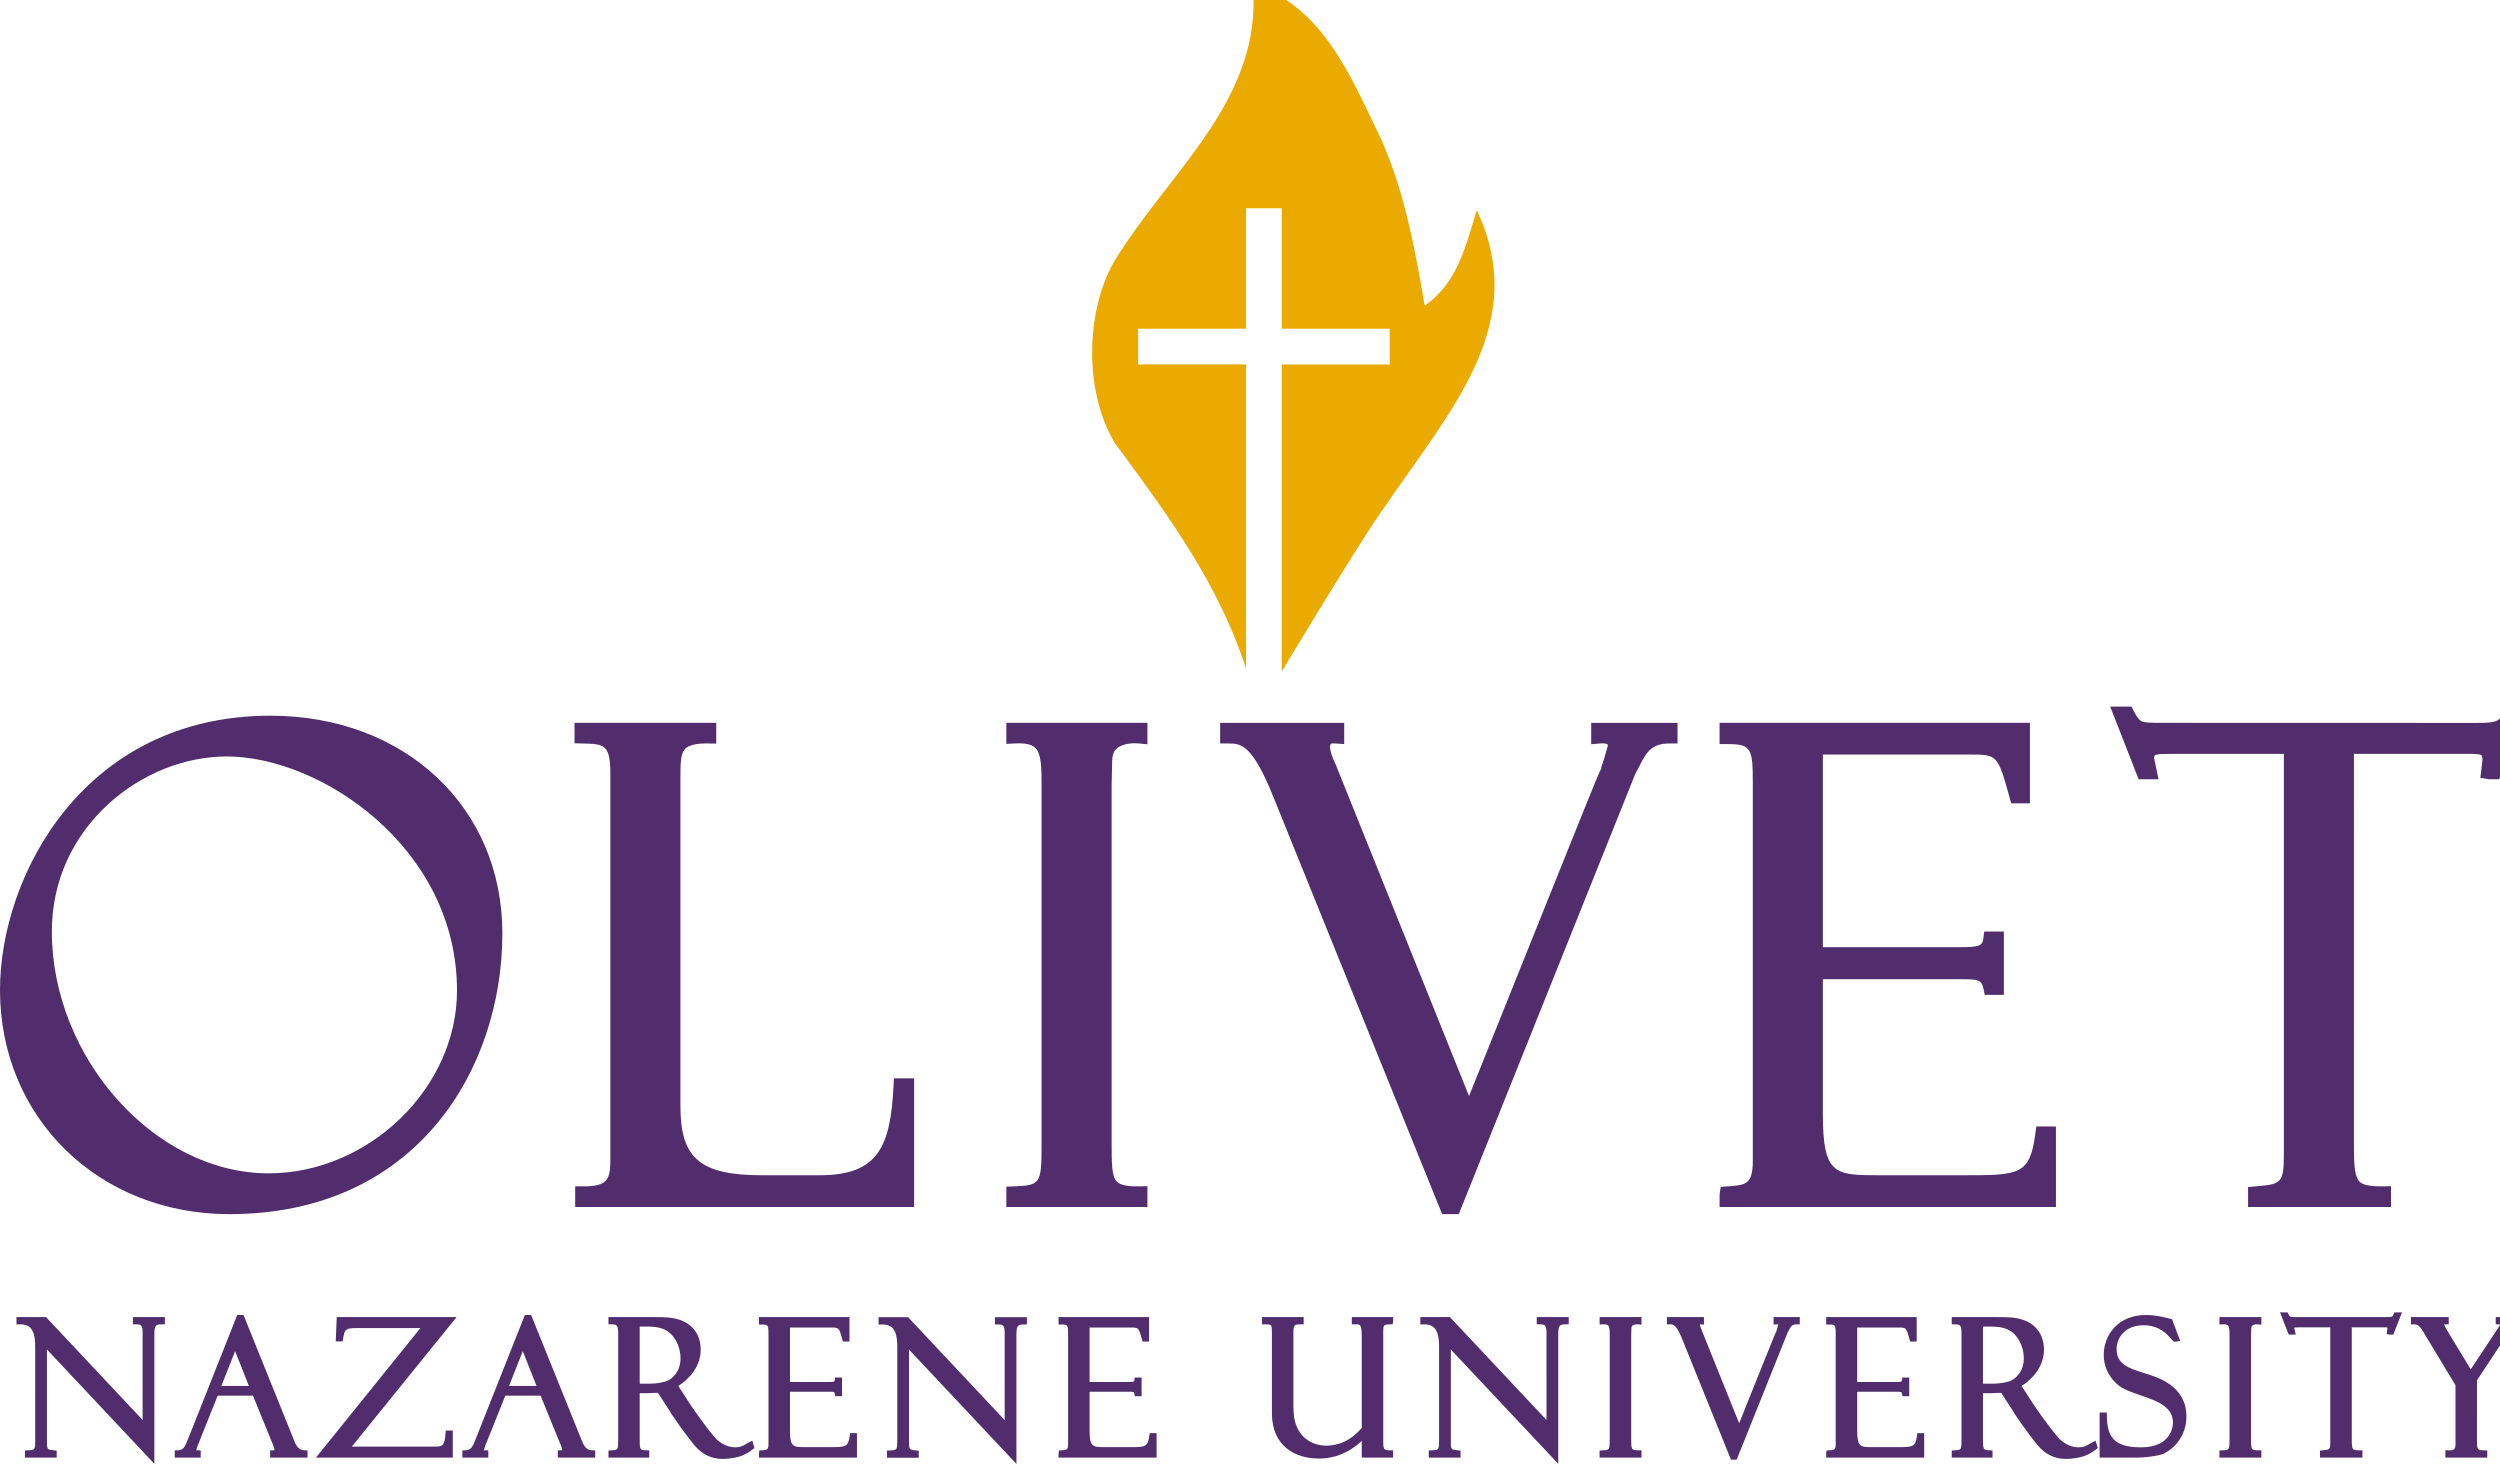 <?xml version="1.0" encoding="UTF-8" standalone="no"?>
<!-- Created with Inkscape (http://www.inkscape.org/) -->

<svg
   xmlns:dc="http://purl.org/dc/elements/1.1/"
   xmlns:cc="http://creativecommons.org/ns#"
   xmlns:rdf="http://www.w3.org/1999/02/22-rdf-syntax-ns#"
   xmlns:svg="http://www.w3.org/2000/svg"
   xmlns="http://www.w3.org/2000/svg"
   xmlns:sodipodi="http://sodipodi.sourceforge.net/DTD/sodipodi-0.dtd"
   xmlns:inkscape="http://www.inkscape.org/namespaces/inkscape"
   version="1.1"
   id="svg2"
   xml:space="preserve"
   width="320"
   height="187.382"
   viewBox="0 0 320 187.382"
   sodipodi:docname="onu.svg"
   inkscape:version="0.92.3 (2405546, 2018-03-11)"><defs
     id="defs6" /><sodipodi:namedview
     pagecolor="#ffffff"
     bordercolor="#666666"
     borderopacity="1"
     objecttolerance="10"
     gridtolerance="10"
     guidetolerance="10"
     inkscape:pageopacity="0"
     inkscape:pageshadow="2"
     inkscape:window-width="1315"
     inkscape:window-height="713"
     id="namedview4"
     showgrid="false"
     inkscape:zoom="0.35985325"
     inkscape:cx="501.59335"
     inkscape:cy="146.859"
     inkscape:window-x="51"
     inkscape:window-y="27"
     inkscape:window-maximized="1"
     inkscape:current-layer="svg2"
     fit-margin-top="0"
     fit-margin-left="0"
     fit-margin-right="0"
     fit-margin-bottom="0" /><g
     id="logo"
     transform="matrix(0.043,0,0,-0.043,0,187.382)"><path
       d="m 7117.51,764.84 h -425.58 v 59.281 l 21.74,2.059 c 76.81,6.769 84.83,7.492 84.83,98.269 V 2113.66 h -324.9 c -61.33,0 -61.33,-1.5 -61.33,-13.06 l 13.12,-62.55 h -59.24 l -84.54,216.31 h 63.29 l 6.57,-13.13 c 11.06,-21.96 19.29,-29.02 24.25,-31.12 11.15,-4.07 31.22,-4.07 59.01,-4.07 l 937.25,-0.28 c 55.52,0.07 69.71,2.72 80.96,32.95 l 5.89,15.65 h 65.1 l -84.58,-216.31 h -29.88 l -26.03,4.08 6.28,54.21 -0.11,4.83 -2.8,8.73 c -6.46,3.65 -24.34,3.76 -36.97,3.76 -0.36,0 -0.71,0 -0.71,0 h -342.1 V 943.75 c 0,-56.41 2.7,-89.648 16.89,-103.699 10.4,-10.11 31.93,-14.16 69.28,-13.832 l 24.31,0.562 z m -997.5,0 H 5118.8 v 37.461 l 3.4,22.39 21.04,1.489 c 52.61,3.8 74.4,5.359 74.4,75 v 1125.77 c 0,102.7 -4.15,115.8 -74.83,115.8 h -24.01 v 63.29 h 923.77 v -239.65 h -55.6 l -4.89,17.42 c -35.79,127.86 -35.79,127.86 -120.44,127.86 h -435.37 v -573.51 h 402.44 c 62.51,0 72.35,3.37 75.15,25.71 l 2.63,20.83 h 58.56 v -188.38 h -56.87 l -4.01,19.02 c -5.21,25.26 -15.17,27.46 -63.86,27.46 h -414.04 v -402.13 c 0,-181.389 36.01,-181.389 169.97,-181.389 h 246.03 c 169.54,0 200.08,0 216.55,124.547 l 2.98,20.762 h 58.21 z M 4342.39,743.551 h -49.52 l -2.27,5.679 c -4.79,11.809 -461.45,1140.96 -497.59,1230.18 h -0.04 l -2.31,5.71 c -63.78,159.48 -98.23,159.48 -134.7,159.48 h -23.91 v 61.44 h 369.35 v -63.22 l -25.44,1.8 c -8.02,0.54 -12.45,-0.06 -14.58,-0.67 l -2.59,-9.5 c 0.42,-10.36 6.42,-31.4 17.49,-53.12 0.31,-0.67 334.68,-832.23 396.66,-986.31 40.72,101.64 133.25,332.27 218.36,544.07 45.8,114.02 89.43,222.54 121.68,302.58 34.27,85.04 47.61,118.13 54.67,130.47 l -1.49,0.5 c 0,0 3.94,11.68 4.47,13.63 l 6.74,-1.88 -6.56,2.59 3.58,10.08 11.92,41.75 -1.46,3.44 c -3.3,1.88 -10.46,3.37 -22.35,2.37 l -25.89,-2.12 v 63.54 h 256.96 v -61.44 h -23.81 c -56.19,0 -70.17,-28.11 -93.34,-74.68 l -7.55,-13.21 C 4868.76,2056.08 4398.34,883.012 4344.7,749.262 Z m -926.82,21.289 h -419.93 v 60.531 l 23.16,0.848 c 78.61,3.011 81.67,7.691 81.67,125.301 v 1060 c 0,59.57 0,102.6 -19.01,120.37 -10.65,10.22 -30.59,14.44 -60.53,12.71 l -25.29,-1.24 v 62.68 h 419.93 v -63.83 l -26.11,2.41 c -8.83,1.32 -46.16,2.28 -65.46,-15.21 -8.97,-8.09 -13.08,-19.55 -13.37,-37.18 l -1.6,-69.26 V 953.582 c 0,-56.883 0,-97.992 15.8,-113.504 10.06,-10.058 31.39,-14.43 66.44,-13.859 l 24.3,0.562 z m -694.46,0 H 1712.17 v 61.379 h 24.01 c 74.47,0 80.72,20.679 80.72,84.711 v 1141.39 c 0,90.11 -17.64,90.57 -83.31,92.28 l -23.37,0.52 v 60.92 h 421.88 v -61.81 l -24.37,0.37 c -32.67,0.63 -56.3,-4.48 -67.54,-15.26 -14.73,-14.55 -14.73,-46.44 -14.73,-86.81 v -978.7 c 0,-154.85 59.17,-204.549 243.51,-204.549 h 170.5 c 175.72,0 211.05,85.75 220.38,265.859 l 1.03,22.71 h 60.23 z M 799.074,864.992 c -337.453,0 -644.746,343.238 -644.746,720.138 0,311.52 269.188,520.79 520.645,520.79 279.453,0 685.407,-271.5 685.407,-696.97 0,-289.77 -262.27,-543.958 -561.306,-543.958 z m 5.742,1362.298 C 249.68,2227.29 0,1749.85 0,1410.8 0,1030.42 293.535,743.551 682.785,743.551 c 558.325,0 812.615,433.309 812.615,835.939 0,375.37 -290.44,647.8 -690.584,647.8 z M 7403.95,18.84 h -124.63 v 22.059 l 9.26,-0.418 c 4.21,-0.211 12.41,-0.781 16.6,3.199 2.76,2.621 4.22,7.691 4.22,14.691 V 234.121 c -10.43,17.16 -96.85,160.59 -96.85,160.59 -7.99,14.078 -16.57,21.539 -26.64,20.789 l -9.08,-0.211 v 21.82 h 112.38 V 415.5 h -8.87 c -3.69,0 -4.65,-0.629 -4.65,-0.629 0.29,-0.891 0.85,-2.84 4.37,-9.66 l 1.17,-2.441 73.55,-121.219 30.83,46.539 c 22.49,33.922 47.85,72.16 50.69,76.531 l 1.67,2.617 c 3.68,5.461 4.36,7.481 4.46,8.094 -0.35,0.066 -1.24,0.168 -2.72,0.168 h -10.54 v 21.609 h 77.79 v -21.25 l -8.51,-0.359 c -9.76,-0.43 -16.56,-2.02 -28.62,-20.531 -3.74,-5.688 -87.39,-132.188 -96.54,-145.989 V 67.801 c 0,-26.82 2.52,-26.902 21.99,-27.32 l 8.67,-0.281 z m -371.59,0 H 6906 v 20.82 l 7.98,0.789 c 21.85,1.992 22.7,2.062 22.7,26.223 V 406.57 h -91.45 c -3.66,0 -12.78,0 -15.72,-0.75 0,-0.289 0,-0.64 0,-0.922 l 4.33,-20.046 h -20.9 l -25.94,66.16 h 22.61 l 2.37,-5 c 3.13,-6.453 5.39,-7.66 5.78,-7.84 2.88,-1.063 8.8,-1.063 16.32,-1.063 l 269.45,-0.07 c 15.57,0 18.59,0.602 21.42,8.191 l 2.1,5.782 h 23.06 l -25.86,-66.16 h -9.9 l -9.83,1.488 2.13,17.519 -0.56,2.211 c -1.82,0.5 -6.39,0.602 -9.13,0.5 h -96.35 V 72.269 c 0,-15.289 0.71,-24.867 4.29,-28.418 2.48,-2.453 8.73,-3.512 18.45,-3.371 l 9.01,0.07 z m -300.94,0 h -124.74 v 21.211 l 8.41,0.43 c 21.29,0.809 21.68,0.809 21.68,33.988 V 379.211 c 0,15.961 0,28.598 -4.8,33.168 -2.62,2.492 -8.26,3.621 -15.99,3.121 l -9.3,-0.559 v 22.168 h 124.74 v -22.668 l -9.91,1.098 c -5.63,0.422 -13.36,-0.5 -17.06,-3.859 -1.6,-1.391 -3.12,-3.481 -3.26,-9.371 l -0.47,-19.868 V 75.031 c 0,-15.25 0,-27.312 3.98,-31.152 2.49,-2.481 8.06,-3.328 17.6,-3.398 l 9.12,0.07 z m -365.55,0 H 6250.03 V 152.949 h 21.61 v -8.84 c 0.57,-59.988 17.35,-94.757 101.47,-94.757 92.62,0 95.28,66.117 95.28,73.648 0,48.109 -49.63,65.102 -93.41,80.102 -48.71,16.398 -62.51,24.269 -77.13,38.25 -22.95,22.32 -35.61,51.898 -35.61,83.289 0,58.929 42.86,118.57 124.77,118.57 29.02,0 49.95,-5.32 66.77,-9.582 0.53,-0.141 1.2,-0.309 1.88,-0.598 l 9.9,-2.199 24.33,-64.75 -14.83,-2.441 -5.04,0.961 -0.96,1.019 c 0,0 -5.32,5.649 -5.56,6 -12.24,14.051 -35.7,41.078 -82.63,41.078 -55.17,0 -80.28,-37 -80.28,-71.379 0,-45.078 38.1,-57.078 78.43,-69.781 0.18,-0.07 4.48,-1.348 5.82,-1.809 v 0 c 40.09,-12.421 123.53,-38.21 123.53,-128.39 0,-56.789 -34.51,-94.289 -66.8,-110.442 -17.2,-8.34 -65.27,-12.059 -75.7,-12.059 z M 5902.82,238.859 h 32.93 c 13.91,0 41.29,3.871 52.5,9.973 v 0 c 8.48,4.539 36.12,22.777 36.12,65.75 0,26.77 -10.5,53.629 -28.06,71.828 -15.82,15.692 -36.65,22.379 -69.5,22.379 h -23.99 z M 6149.56,14.941 c -34.12,0 -62.04,13.84 -85.31,42.25 -31.26,38.141 -68.3,93.411 -68.55,93.84 l -1.52,3.399 v 0 c -0.07,-0.032 -30.09,46.34 -37.11,57.121 h -10.18 l -20.3,-1.071 h -23.77 V 66.172 c 0,-25.09 3.8,-25.23 19.84,-25.691 l 8.55,-0.281 V 18.84 h -121.37 v 21.211 l 8.41,0.43 c 19.06,0.809 20.61,0.852 20.61,29.02 v 318.648 c 0,26.723 -4.72,26.864 -20.32,27.352 l -8.7,0.219 v 21.39 h 122.53 c 43.75,0 63.72,0 87.92,-7.66 40.69,-12.75 64.07,-45.488 64.07,-89.801 0,-48.918 -33.7,-87.089 -66.66,-107.589 l 15.68,-24.161 c 10.29,-15.859 10.29,-15.859 10.43,-16.187 5.28,-9.539 52.26,-78 83.02,-113.16 8.47,-10.152 31.72,-29.199 59.56,-29.199 12.63,0 17.95,2.309 23.13,4.539 l 28.42,15.399 6.52,-22 -4.67,-3.758 c -12.43,-9.359 -20.69,-14.152 -32.86,-19.082 -11.35,-4.41 -33.13,-9.508 -57.37,-9.508 z m -421.74,3.898 h -291.73 v 12.781 l 1.25,8.301 7.59,0.559 c 15.36,1.141 19.48,1.418 19.48,19.52 v 323.648 c 0,29.872 -0.92,31.321 -19.48,31.321 h -8.84 v 22.14 h 269.42 v -72.8 h -19.41 l -1.81,6.421 c -9.89,35.231 -9.89,35.231 -32.71,35.231 H 5528.37 V 243.77 h 113.81 c 18.84,0 19.05,1.519 19.55,5.628 l 0.96,7.774 h 20.61 v -55.59 h -19.83 l -1.6,6.879 c -1.14,5.57 -1.74,6.461 -16.43,6.461 H 5528.37 V 100.148 c 0,-50.226 9.01,-50.226 46.9,-50.226 h 70.75 c 48.35,0 55.8,0 60.3,34.059 l 0.96,7.719 h 20.54 z m -558.19,-6.168 h -16.99 l -1.17,2.828 -143.68,355.41 c -17.81,44.59 -27.07,44.59 -36.86,44.59 h -8.87 v 21.609 h 110.16 v -22.39 l -9.62,0.781 c -1.03,0.109 -1.74,0.07 -2.31,0 l -0.28,-1.168 c 0.18,-2.691 1.81,-8.23 4.72,-14.332 0.1,-0.25 90.57,-225.168 112.28,-278.949 l 74.5,185.679 c 24.73,61.52 33.38,83.122 37.57,90.372 l -0.95,0.308 c 0,0 0.99,2.981 1.2,3.731 l 2.62,-0.68 c 0.08,0.027 0.15,0.027 0.22,0.07 l -2.66,1.278 1.03,2.632 3.12,10.918 c -0.78,0.141 -2.23,0.36 -4.51,0.141 l -9.61,-0.781 v 22.39 h 77.94 V 415.5 h -8.9 c -14.87,0 -18.24,-6.809 -25.01,-20.359 -0.25,-0.461 -1.67,-2.77 -2.03,-3.469 C 5321.41,391.281 5170.77,15.5 5170.77,15.5 Z m -283.31,6.168 h -124.67 v 21.211 l 8.41,0.43 c 21.33,0.809 21.72,0.809 21.72,33.988 V 379.211 c 0,15.961 0,28.598 -4.84,33.168 -2.61,2.492 -7.87,3.691 -15.99,3.121 l -9.3,-0.559 v 22.168 h 124.67 v -22.668 l -9.8,1.098 c -5.67,0.461 -13.47,-0.469 -17.16,-3.859 -1.5,-1.321 -3.13,-3.52 -3.16,-9.231 l -0.47,-20.008 V 75.031 c 0,-15.293 0,-27.352 3.91,-31.152 2.45,-2.438 8.37,-3.219 17.6,-3.398 l 9.08,0.07 z M 4638.48,0.289 4630.64,8.621 c 0,0 -261.5,278.348 -311.91,332.027 V 66.672 c 0,-24.062 0.78,-24.141 20.93,-26.223 l 8.02,-0.848 V 18.84 h -94.61 v 21.211 l 8.43,0.43 c 22.25,0.789 22.25,1.418 22.25,33.449 V 345.219 c 0,17.211 0,46.023 -15.18,60.601 -7.2,7.032 -17.91,10.039 -31.36,9.68 l -9.16,-0.488 v 22.097 h 87.88 l 1.35,-1.418 c 0,0 238.11,-253.582 286.22,-304.82 V 391.41 c 0,24.09 -7.13,24.09 -20.08,24.09 h -8.91 v 21.609 h 95.19 v -21.39 l -8.73,-0.219 c -15.89,-0.43 -22.49,-0.629 -22.49,-27.961 z M 3924.27,16.109 c -66.77,0 -138.12,35.371 -138.12,134.711 v 240.09 c 0,9.16 -0.24,19.16 -3.08,21.969 -2.98,2.871 -14.05,2.66 -17.39,2.621 l -8.97,-0.211 v 21.82 H 3880.7 V 415.5 h -8.79 c -15.83,0 -21.75,0 -21.75,-21.738 V 173.66 c 0,-16.5 0.92,-40.66 8.84,-60.172 22.27,-54.836 73.11,-59.097 88.15,-59.097 59.21,0 92.88,37.25 106.43,52.929 v 267.989 c 0,40.191 -4.22,40.191 -16.78,40.191 h -12.78 v 21.609 h 123 V 424.41 l -1.45,-8.66 -7.91,-0.309 c -16.25,-0.472 -20.08,-0.57 -20.08,-18.382 V 70.641 c 0,-12.742 0,-22.809 3.87,-26.609 1.67,-1.629 5.64,-3.582 14.93,-3.582 0.53,0 1.03,0.031 1.56,0.031 l 9.08,0.07 v -21.711 h -93.44 V 68.43 C 3997.6,16.109 3942.82,16.109 3924.27,16.109 Z m -1373.33,2.73 h -291.73 v 12.781 l 1.21,8.301 7.67,0.559 c 15,1.101 19.51,1.461 19.51,19.52 v 323.648 c 0,29.872 -0.93,31.321 -19.51,31.321 h -8.88 v 22.14 h 269.44 v -72.8 h -19.32 l -1.89,6.39 c -9.86,35.262 -9.86,35.262 -32.67,35.262 H 2351.56 V 243.77 h 113.67 c 18.98,0 19.16,1.519 19.65,5.601 l 0.88,7.801 h 20.66 v -55.59 h -19.98 l -1.46,6.988 c -1.16,5.641 -1.87,6.352 -16.41,6.352 H 2351.56 V 100.148 c 0,-50.226 9.01,-50.226 46.86,-50.226 h 70.74 c 48.32,0 55.77,0 60.27,34.09 l 0.54,3.797 0.57,3.891 h 20.4 z M 1515.17,232.09 h 82.02 c -7.95,20.039 -30.69,77.48 -40.98,103.558 -5.82,-14.687 -15.6,-39.347 -24.44,-61.656 -6.85,-17.281 -13.13,-33.133 -16.6,-41.902 z M 1771.73,18.84 h -111.25 v 21.641 h 8.83 c 2.49,0 3.9,0.602 3.94,1.18 0,2.48 -1.38,8.691 -5.32,17.969 l -2.45,5.543 c -0.5,0.848 -47.97,117.777 -56.19,138.078 h -105.05 c -10.75,-27.031 -59.39,-148.191 -59.39,-148.191 -0.03,-0.027 -1.45,-3.539 -1.77,-4.609 l -2.66,-9.898 c 1.07,-0.07 2.94,-0.07 3.68,-0.07 h 9.51 V 18.84 h -77.3 v 21.359 l 8.62,0.281 c 17.06,0.391 21.47,9.648 29.88,30.508 l 147.61,372.223 h 18.66 l 2.23,-5.461 c 138.72,-343.449 143.4,-355.371 143.65,-356.148 0,0.039 -0.04,0.039 -0.04,0.039 0,0 0.53,-1.43 0.96,-2.059 l 2.63,-7.031 c 6.17,-16.641 14.33,-32.07 32.35,-32.07 h 8.87 z m -423.91,0 H 940.547 l 5.969,7.379 c 0,0 260.884,323.543 304.884,378.113 h -189.84 c -32.14,0 -35.89,-2.992 -40.3,-32.043 l -1.1,-7.559 h -20.715 l 2.905,72.379 h 356.82 l -5.96,-7.418 c 0,0 -261.81,-323.5 -305.9,-378.07 h 247.09 c 20.75,0 29.33,0 31.82,39.598 l 0.6,8.262 h 21 z M 459.492,387.539 c 0,27.332 6.633,27.531 22.637,27.961 l 8.613,0.219 v 21.39 H 395.566 V 415.5 h 8.829 c 12.988,0 20.156,0 20.156,-24.09 V 130.871 C 376.438,182.109 138.32,435.691 138.32,435.691 l -1.347,1.418 H 49.062 v -22.097 l 9.191,0.488 c 13.621,0.359 24.16,-2.648 31.465,-9.68 15.047,-14.578 15.047,-43.39 15.047,-60.601 V 73.93 c 0,-32.031 0,-32.66 -22.137,-33.449 l -8.41,-0.43 v -21.211 h 94.504 v 20.762 l -7.981,0.848 c -20.183,2.082 -20.965,2.16 -20.965,26.223 V 340.648 C 190.188,286.941 451.652,8.621 451.652,8.621 l 7.84,-8.332 z M 658.938,232.09 h 81.992 c -4.121,10.332 -12.141,30.582 -20.364,51.371 l -20.652,52.187 C 689.629,309.539 666.887,252.129 658.938,232.09 Z M 915.469,18.84 H 804.074 v 21.641 h 8.906 c 0.918,0 3.934,0.109 4.004,1.379 0,2.133 -1.379,8.301 -5.312,17.812 l -2.414,5.539 C 808.223,67.301 761.184,183.242 752.988,203.25 H 647.98 C 637.188,176.219 588.691,55.059 588.691,55.059 588.664,55 587.102,51.371 586.816,50.352 l -2.664,-9.73 0.039,-0.109 c 0.997,-0.031 2.872,-0.031 3.582,-0.031 h 9.649 V 18.84 h -77.305 v 21.359 l 8.586,0.281 c 17.031,0.391 21.465,9.648 29.844,30.578 L 706.164,443.211 h 18.582 l 2.344,-5.352 C 865.305,95.57 870.449,82.449 870.703,81.641 v 0 c 0,0 0.637,-1.609 1.027,-2.242 l 2.547,-6.848 c 6.184,-16.641 14.336,-32.07 32.364,-32.07 h 8.828 z M 1904.2,238.859 h 32.89 c 13.91,0 41.29,3.871 52.57,9.973 8.49,4.578 36.08,22.859 36.08,65.75 0,26.848 -10.49,53.707 -28.13,71.828 -15.75,15.692 -36.51,22.379 -69.4,22.379 H 1904.2 Z M 2151.01,14.941 c -34.12,0 -62.04,13.84 -85.39,42.25 -25.82,31.43 -56.09,75.348 -67.9,92.778 l -1.07,1.73 -1.13,2.84 v 0 c 0,0 -30.01,46.121 -37.04,57.012 h -10.29 l -20.33,-1.071 H 1904.2 V 66.172 c 0,-25.09 3.8,-25.23 19.73,-25.691 l 8.65,-0.281 V 18.84 h -121.33 v 21.211 l 8.41,0.43 c 19.34,0.809 20.51,0.852 20.51,29.02 v 318.648 c 0,26.723 -4.69,26.864 -20.26,27.352 l -8.66,0.219 v 21.39 h 122.47 c 43.81,0 63.82,0 87.91,-7.66 40.76,-12.769 64.14,-45.488 64.14,-89.801 0,-48.878 -33.7,-87.058 -66.7,-107.589 4.79,-7.45 12.35,-19.059 18.02,-27.817 7.92,-12.203 7.92,-12.203 8.06,-12.531 5.47,-9.711 52.79,-78.609 83.01,-113.16 8.48,-10.152 31.72,-29.199 59.64,-29.199 12.7,0 18.02,2.309 23.2,4.578 l 28.2,15.359 6.67,-22.027 -4.85,-3.762 c -12.06,-9.27 -20.34,-14.051 -32.75,-19.051 -11.36,-4.41 -33.13,-9.508 -57.26,-9.508 z M 3025.68,0.012 3017.84,8.34 c 0,0 -261.53,278.379 -311.94,332.031 V 66.379 c 0,-24.129 1.2,-24.238 21.07,-26.328 l 7.91,-0.781 v -20.789 h -94.62 v 21.359 l 8.59,0.281 c 22.07,0.777 22.07,1.391 22.07,33.5 V 344.871 c 0,17.27 0,46.149 -15.12,60.66 -7.16,6.848 -17.59,9.969 -31.36,9.578 l -9.22,-0.277 v 21.988 h 87.88 l 1.34,-1.41 286.22,-304.93 v 260.649 c 0,23.98 -7.12,23.98 -20.07,23.98 h -8.83 v 21.711 h 95.11 v -21.488 l -8.73,-0.223 c -15.89,-0.347 -22.46,-0.488 -22.46,-27.879 z M 3442.81,18.84 h -291.75 v 12.781 l 1.21,8.301 7.58,0.559 c 15.47,1.141 19.62,1.418 19.62,19.52 v 323.648 c 0,29.872 -0.91,31.321 -19.55,31.321 h -8.86 v 22.14 h 269.44 v -72.8 h -19.62 l -1.63,6.562 c -9.93,35.09 -9.93,35.09 -32.71,35.09 H 3243.4 V 243.77 h 113.7 c 18.84,0 19.05,1.41 19.62,5.671 l 0.89,7.731 h 20.64 v -55.551 h -20 l -1.45,6.91 c -1.14,5.68 -1.85,6.391 -16.43,6.391 H 3243.4 V 100.148 c 0,-50.226 9.01,-50.226 46.86,-50.226 h 70.68 c 48.39,0 55.84,0 60.31,34.129 v 0.07 l 1.16,7.578 h 20.4 V 18.84"
       style="fill:#512d6d"
       id="name"
       inkscape:connector-curvature="0" /><path
       d="m 4396.01,3732.16 c -32.17,-102.3 -55.5,-216.01 -155.15,-284.27 -29.21,173.4 -61.45,343.95 -131.7,500.25 -85.25,172.49 -166.83,389.4 -380.59,457.65 35.18,-343.9 -254.65,-562.84 -415.65,-832.77 -82.03,-150.68 -84.95,-383.76 5.81,-534.33 160.98,-217.71 310.21,-421.92 390.41,-671.34 v 905.54 h -321.29 v 106.31 h 321.29 v 358.63 h 106.31 V 3379.2 h 321.29 v -106.31 h -321.29 v -913.88 c 36.8,61.14 160.53,266.1 246.89,401.06 217.13,339.5 506.46,605.46 333.67,972.09"
       style="fill:#eaaa00"
       id="flame"
       inkscape:connector-curvature="0" /></g></svg>